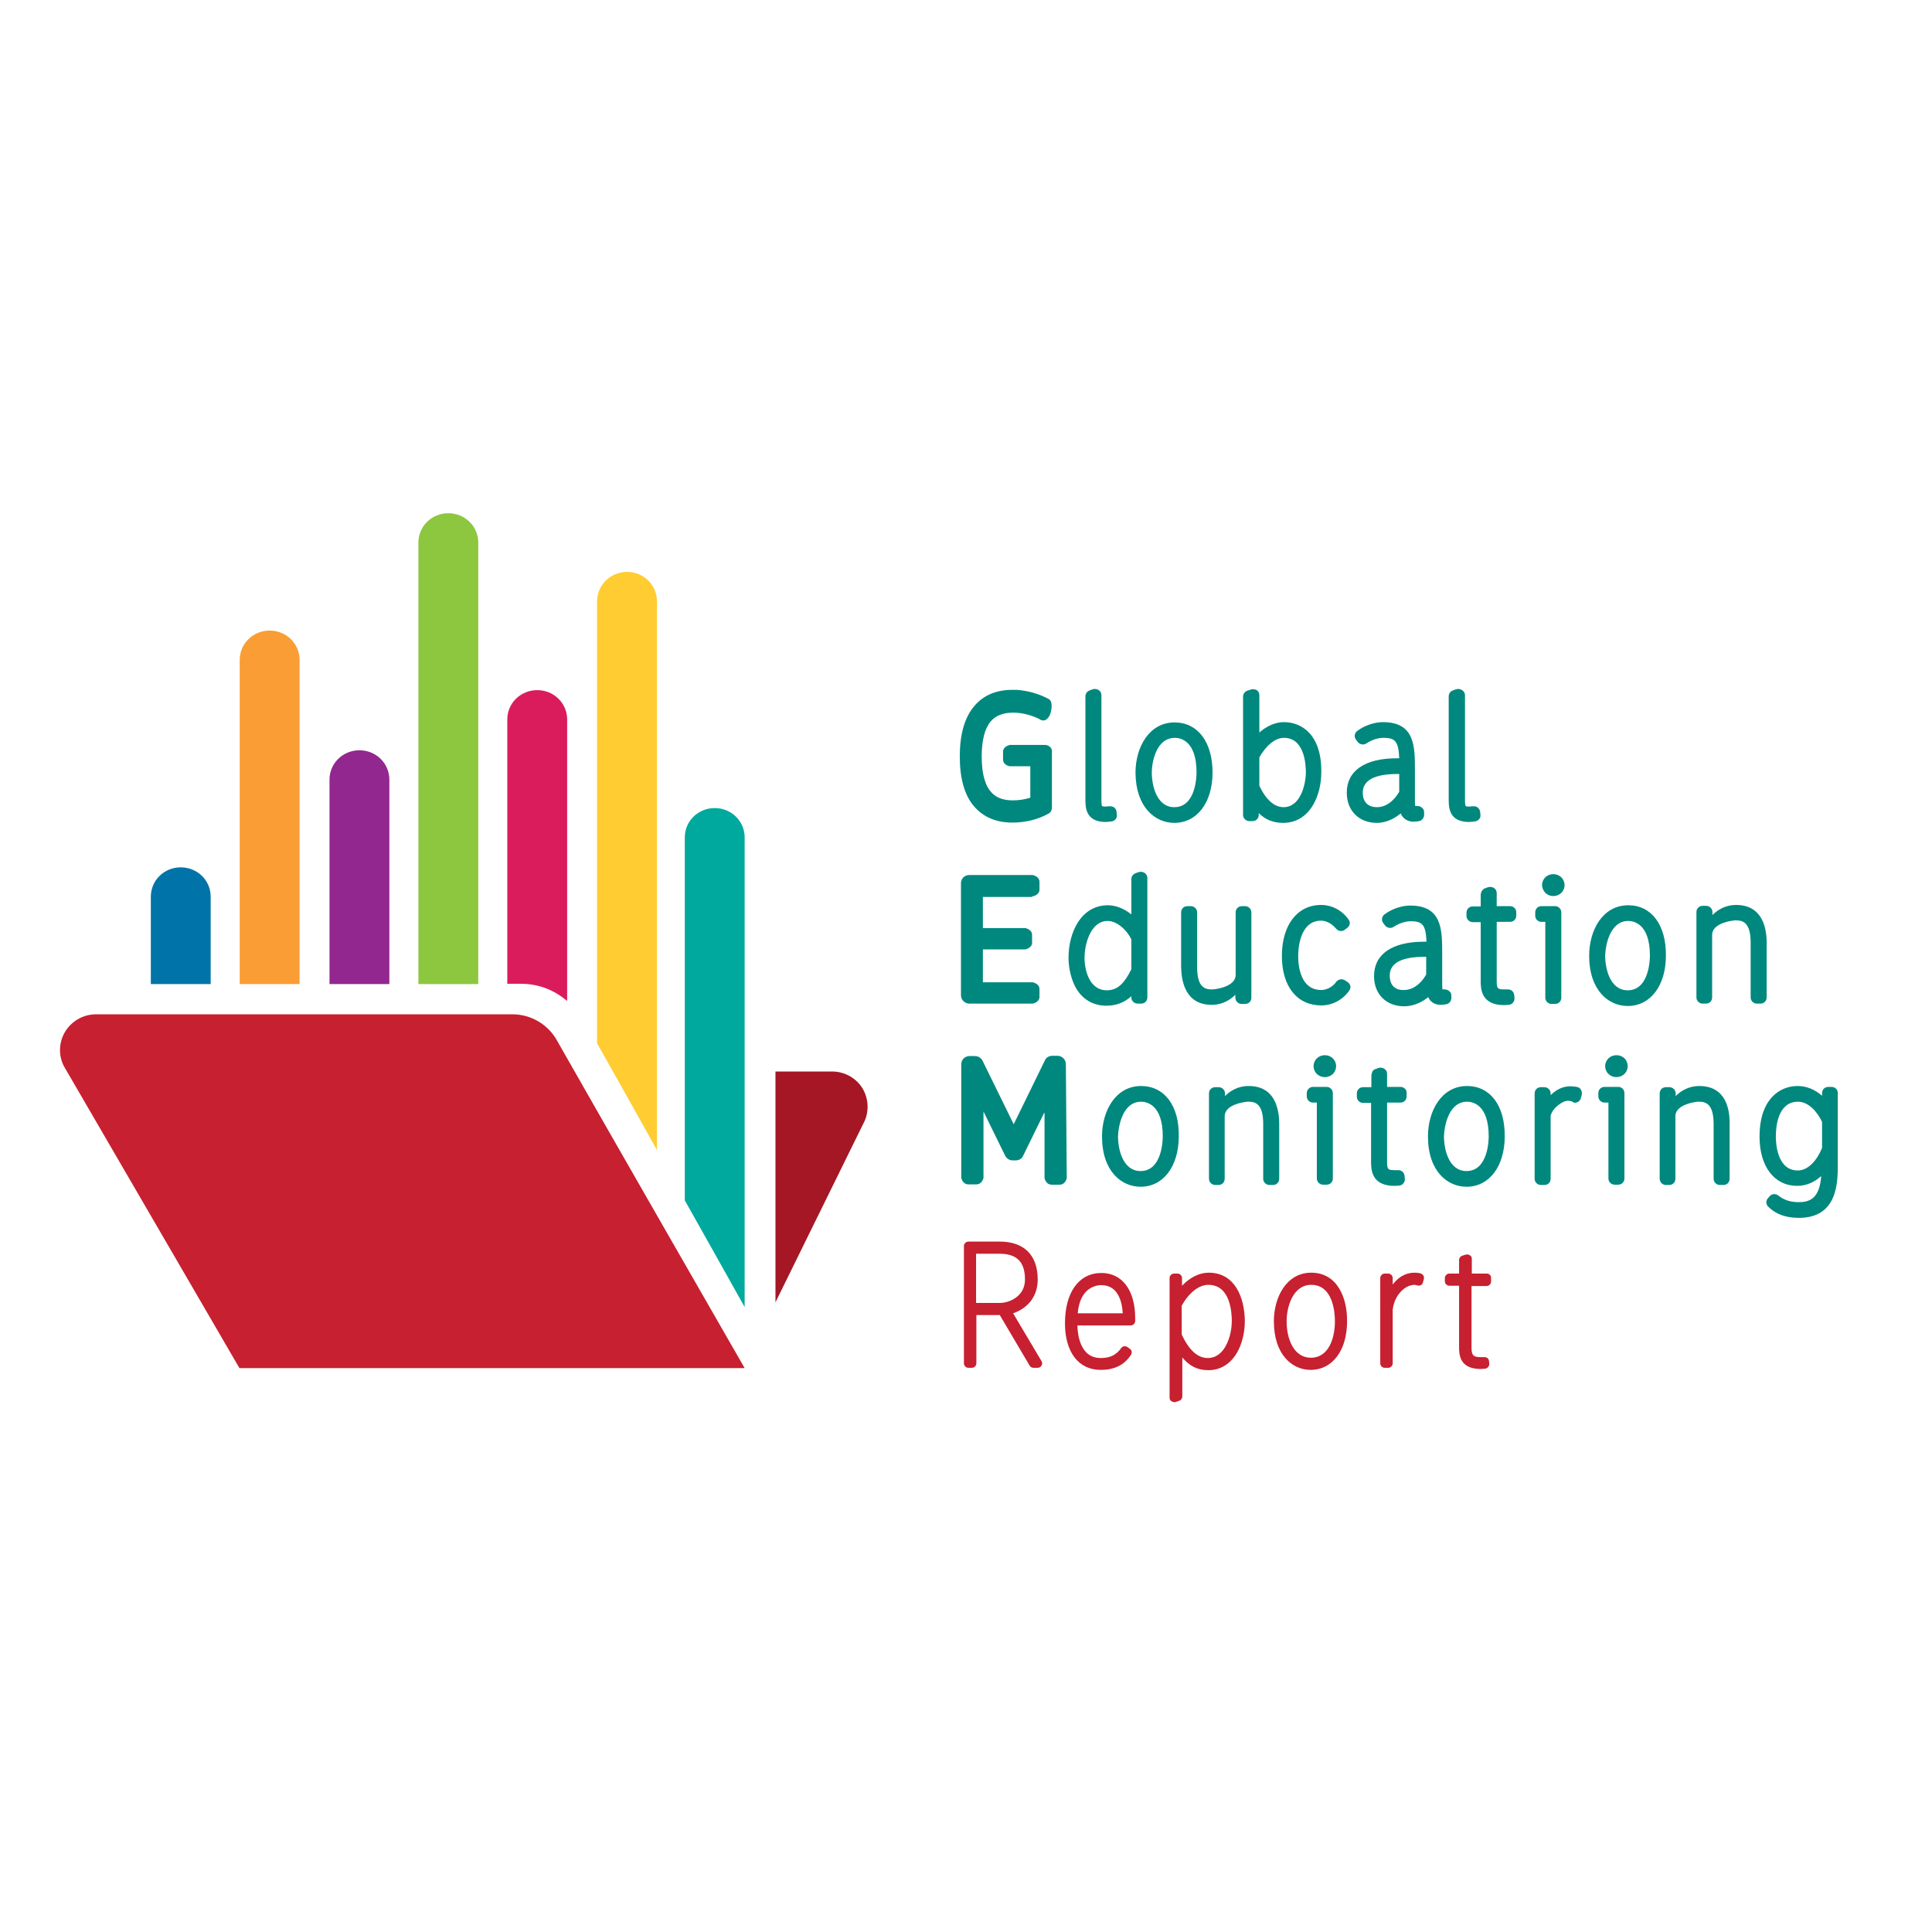<?xml version="1.0" encoding="utf-8"?>
<!-- Generator: Adobe Illustrator 19.2.1, SVG Export Plug-In . SVG Version: 6.00 Build 0)  -->
<svg version="1.1" id="layer" xmlns="http://www.w3.org/2000/svg" xmlns:xlink="http://www.w3.org/1999/xlink" x="0px" y="0px"
	 viewBox="0 0 652 652" style="enable-background:new 0 0 652 652;" xml:space="preserve">
<style type="text/css">
	.st0{fill:#A51724;}
	.st1{fill:#0074A8;}
	.st2{fill:#C72030;}
	.st3{fill:#FFCC31;}
	.st4{fill:#00A99D;}
	.st5{fill:#DA1C5C;}
	.st6{fill:#8DC63F;}
	.st7{fill:#92278F;}
	.st8{fill:#F99D34;}
	.st9{fill:#00887E;}
</style>
<g>
	<path class="st0" d="M291.2,367.5c-2.1-3.6-6.1-5.9-10.4-5.9h-19.1v77.9l29.6-60.2C293.3,375.7,293.3,371.2,291.2,367.5"/>
	<path class="st1" d="M71.1,332.1v-29.5c0-5.5-4.5-9.9-10.1-9.9c-5.6,0-10.1,4.4-10.1,9.9v29.5H71.1z"/>
	<path class="st2" d="M172.9,342.3c6.5,0,12.2,3.6,15.1,8.9c15.7,27.7,63.3,110.5,63.3,110.5H80.8L21.9,360.4
		c-2.2-3.7-2.2-8.3,0-12.1c2.2-3.7,6.2-6,10.5-6H172.9z"/>
	<path class="st3" d="M221.7,388.1V202.9c0-5.5-4.5-9.9-10.1-9.9c-5.6,0-10.1,4.5-10.1,9.9v149.2
		C206.4,360.8,213.8,373.9,221.7,388.1"/>
	<path class="st4" d="M251.3,441.1V282.6c0-5.5-4.5-9.9-10.1-9.9c-5.6,0-10.1,4.4-10.1,9.9v122.5
		C238.5,418.2,245.7,431.1,251.3,441.1"/>
	<path class="st5" d="M175.7,332c6.3,0,11.4,2.2,15.7,5.8v-95c0-5.5-4.5-9.9-10.1-9.9c-5.6,0-10.1,4.4-10.1,9.9V332H175.7z"/>
	<path class="st6" d="M161.4,332.1v-149c0-5.5-4.5-9.9-10.1-9.9c-5.6,0-10.1,4.4-10.1,9.9v149H161.4z"/>
	<path class="st7" d="M131.4,332.1v-69c0-5.5-4.5-9.9-10.1-9.9c-5.6,0-10.1,4.4-10.1,9.9v69H131.4z"/>
	<path class="st8" d="M101.1,332.1V222.7c0-5.5-4.5-9.9-10.1-9.9c-5.6,0-10.1,4.4-10.1,9.9v109.4H101.1z"/>
	<path class="st9" d="M396.3,277.7c7.7,0,12.9-6.9,12.9-17c0-10.3-5-16.9-12.8-16.9c-8.7,0-13.2,8.5-13.2,17
		C383.3,272.4,389.8,277.7,396.3,277.7 M396.5,249c1.7,0,7.3,0.8,7.3,11.7c0,1.2-0.2,11.7-7.5,11.7c-6,0-7.6-7.4-7.6-11.7
		C388.7,257.4,390.1,249,396.5,249"/>
	<path class="st9" d="M472.7,274.5c1.1,2.6,3.5,2.8,4.3,2.8h0.2c0.5,0,1.2-0.1,1.7-0.2c1-0.2,1.7-1.1,1.7-2.1v-0.9
		c0-0.6-0.2-1.1-0.7-1.5c-0.4-0.4-1-0.6-1.6-0.6l-0.2,0c-0.2,0-0.4,0-0.5,0c0-0.2-0.1-0.6-0.1-1.1v-11c0-8,0-16.2-10.8-16.2
		c-2.3,0-5.8,0.8-8.7,3c-0.9,0.7-1.1,2-0.4,2.9l0.6,0.8c0.7,0.9,2,1.1,2.9,0.5c1.8-1.2,3.9-1.9,5.7-1.9c3.8,0,5.2,0.9,5.4,6.9h-0.8
		c-10.8,0-16.9,4.2-16.9,11.6c0,6.1,4.1,10.2,10.2,10.2C467,277.7,470,276.8,472.7,274.5 M459.9,267.5c0-4.2,4-6.3,11.8-6.3h0.5l0,6
		c-1.9,3.3-4.6,5.2-7.5,5.2C461.6,272.4,459.9,270.6,459.9,267.5"/>
	<path class="st9" d="M454.9,331.5l-0.9-0.6c-0.5-0.3-1-0.5-1.6-0.4c-0.6,0.1-1.1,0.4-1.4,0.8c-1.5,2.1-3.7,2.8-5.1,2.8
		c-7,0-7.8-8-7.8-11.5c0-2,0.4-11.9,7.7-11.9c0.7,0,3,0.2,5.1,2.7c0.7,0.9,2.1,1.1,3,0.3l0.8-0.6c0.9-0.7,1.1-1.9,0.4-2.8
		c-2.2-3.1-5.6-4.9-9.3-4.9c-8,0-13.2,6.8-13.2,17.2c0,10.3,5.1,16.7,13.3,16.7c3.8,0,7.3-1.9,9.5-5.1
		C456,333.4,455.8,332.2,454.9,331.5"/>
	<path class="st9" d="M486.2,339.1h0.2c0.5,0,1.2-0.1,1.7-0.2c1-0.2,1.7-1.1,1.7-2.1V336c0-0.6-0.2-1.1-0.7-1.5
		c-0.4-0.4-1-0.6-1.6-0.6l-0.2,0c-0.2,0-0.4,0-0.5,0c0-0.2-0.1-0.6-0.1-1.1v-11c0-8,0-16.2-10.8-16.2c-2.3,0-5.8,0.8-8.7,3
		c-0.9,0.7-1.1,2-0.4,2.9l0.6,0.8c0.7,0.9,2,1.1,2.9,0.5c1.8-1.2,4-1.9,5.7-1.9c3.8,0,5.2,0.9,5.4,6.9h-0.8
		c-10.8,0-16.9,4.2-16.9,11.6c0,6.1,4.1,10.2,10.2,10.2c2.4,0,5.4-0.9,8.1-3.1C483,338.9,485.3,339.1,486.2,339.1 M469,329.2
		c0-4.2,4-6.3,11.8-6.3h0.5l0,6c-1.9,3.3-4.6,5.2-7.5,5.2C470.7,334.2,469,332.4,469,329.2"/>
	<path class="st9" d="M520.2,311.1h1.3v25.6c0,1.2,1,2.1,2.1,2.1h1.2c1.2,0,2.1-0.9,2.1-2.1v-28.8c0-1.2-1-2.1-2.1-2.1h-4.6
		c-1.2,0-2.1,0.9-2.1,2.1v1.1C518.1,310.2,519,311.1,520.2,311.1"/>
	<path class="st9" d="M524.2,302.4c2.1,0,3.8-1.6,3.8-3.7c0-2.1-1.7-3.7-3.8-3.7c-2.1,0-3.8,1.6-3.8,3.7
		C520.5,300.8,522.1,302.4,524.2,302.4"/>
	<path class="st9" d="M549.5,305.5c-8.7,0-13.2,8.5-13.2,17c0,11.8,6.6,17,13,17c7.7,0,12.9-6.9,12.9-17
		C562.3,312.1,557.3,305.5,549.5,305.5 M549.5,310.8c1.7,0,7.3,0.8,7.3,11.7c0,1.2-0.2,11.7-7.5,11.7c-6,0-7.6-7.4-7.6-11.7
		C541.8,319.2,543.2,310.8,549.5,310.8"/>
	<path class="st9" d="M385.1,366.5c-8.7,0-13.2,8.5-13.2,17c0,11.8,6.6,17,13,17c7.7,0,12.9-6.9,12.9-17
		C398,373.1,392.9,366.5,385.1,366.5 M385.1,371.8c1.7,0,7.3,0.8,7.3,11.7c0,1.2-0.2,11.7-7.5,11.7c-6,0-7.6-7.4-7.6-11.7
		C377.4,380.2,378.8,371.8,385.1,371.8"/>
	<path class="st9" d="M441,368.9v1.1c0,1.2,1,2.1,2.1,2.1h1.3v25.6c0,1.2,1,2.1,2.1,2.1h1.2c1.2,0,2.1-0.9,2.1-2.1v-28.8
		c0-1.2-1-2.1-2.1-2.1h-4.6C442,366.8,441,367.7,441,368.9"/>
	<path class="st9" d="M450.9,359.8c0-2.1-1.7-3.7-3.8-3.7c-2.1,0-3.8,1.6-3.8,3.7c0,2.1,1.7,3.7,3.8,3.7
		C449.3,363.5,450.9,361.8,450.9,359.8"/>
	<path class="st9" d="M495.1,366.5c-8.7,0-13.2,8.5-13.2,17c0,11.8,6.6,17,13,17c7.7,0,12.9-6.9,12.9-17
		C507.9,373.1,502.9,366.5,495.1,366.5 M495.1,371.8c1.7,0,7.3,0.8,7.3,11.7c0,1.2-0.2,11.7-7.5,11.7c-6,0-7.6-7.4-7.6-11.7
		C487.4,380.2,488.8,371.8,495.1,371.8"/>
	<path class="st9" d="M545.5,356.1c-2.1,0-3.8,1.6-3.8,3.7c0,2.1,1.7,3.7,3.8,3.7c2.1,0,3.8-1.6,3.8-3.7
		C549.3,357.7,547.7,356.1,545.5,356.1"/>
	<path class="st9" d="M546.1,366.8h-4.6c-1.2,0-2.1,0.9-2.1,2.1v1.1c0,1.2,1,2.1,2.1,2.1h1.3v25.6c0,1.2,1,2.1,2.1,2.1h1.2
		c1.2,0,2.1-0.9,2.1-2.1v-28.8C548.2,367.7,547.3,366.8,546.1,366.8"/>
	<path class="st9" d="M618.1,366.8H617c-1.2,0-2.1,0.9-2.1,2.1v0.9c-2.4-2.1-5.2-3.3-8.2-3.3c-6.2,0-12.9,4.5-12.9,17.1
		c0,10.1,5,16.6,12.7,16.6c3,0,5.8-1.2,8.1-3.3c-0.5,7.7-4.1,8.8-7.5,8.8c-2.9,0-5-0.7-6.9-2.2c-0.9-0.7-2.1-0.7-2.9,0.1l-0.6,0.7
		c-0.8,0.8-0.8,2.1,0,2.9c2.6,2.6,6,3.8,10.4,3.8c13.1,0,13.1-12.1,13.1-17.9v-24.3C620.2,367.7,619.3,366.8,618.1,366.8 M606.7,395
		c-7.1,0-7.4-9.5-7.4-11.4c0-3.5,0.7-11.8,7.5-11.8c3.5,0,6.5,3.4,8.1,6.8v8.8C613.4,391.1,610.5,395,606.7,395"/>
	<path class="st2" d="M341.9,443.2c5.2-1.8,8.3-5.9,8.3-11.4c0-8.2-4.6-12.8-12.8-12.8h-10.6c-0.8,0-1.5,0.7-1.5,1.5v39.6
		c0,0.8,0.7,1.5,1.5,1.5h1.2c0.8,0,1.5-0.7,1.5-1.5v-16.3h7.9l10.1,17.1c0.3,0.5,0.8,0.7,1.3,0.7h1.4h0c0.8,0,1.5-0.7,1.5-1.5
		c0-0.3-0.1-0.7-0.3-0.9L341.9,443.2z M329.4,423.1h7.9c5.9,0,8.6,2.8,8.6,8.7c0,4.1-2.7,6.1-4.4,6.9c-1.1,0.6-2.7,1-3.9,1h-8.2
		V423.1z"/>
	<path class="st2" d="M371.7,429.6c-7.6,0-12.3,6.5-12.3,17c0,9.7,4.6,15.7,12,15.7c4.7,0,8-1.6,10.3-5.1c0.4-0.7,0.3-1.6-0.4-2
		l-0.8-0.6c-0.3-0.2-0.7-0.3-1.1-0.3c-0.4,0.1-0.8,0.3-1,0.6c-1.7,2.4-3.8,3.4-6.9,3.4c-2.1,0-3.8-0.7-5-2c-1.8-1.9-2.8-5-2.9-9h18
		c0.8,0,1.5-0.7,1.5-1.5v-0.9C383.1,435.4,378.7,429.6,371.7,429.6 M363.7,443.2c0.8-9.1,6.7-9.5,8-9.5c5.7,0,7,5.8,7.2,9.5H363.7z"
		/>
	<path class="st2" d="M407.9,429.5c-3.2,0-6.3,1.6-9,4.4v-2.6c0-0.8-0.7-1.5-1.5-1.5h-1.2c-0.8,0-1.5,0.7-1.5,1.5v40.4
		c0,0.5,0.2,1,0.7,1.2c0.3,0.2,0.6,0.3,0.9,0.3c0.2,0,0.4,0,0.6-0.1l1.1-0.4c0.6-0.2,1-0.8,1-1.4v-13.2c2.2,2.7,4.9,4.3,8.8,4.3
		c4,0,7.3-2,9.6-5.8c1.7-2.9,2.7-6.8,2.7-10.8C420,437.9,416.8,429.5,407.9,429.5 M407.8,433.6c7.4,0,7.9,9.3,7.9,12.2
		c0,4.8-2.2,12.5-8.1,12.5c-3.4,0-6.3-2.6-8.8-7.9v-9.8C401.3,436.2,404.6,433.6,407.8,433.6"/>
	<path class="st2" d="M442.5,429.5c-8.3,0-12.6,8.2-12.6,16.4c0,11.3,6.2,16.4,12.4,16.4c7.4,0,12.3-6.6,12.3-16.4
		C454.7,438.3,451.5,429.5,442.5,429.5 M442.5,433.6c7.4,0,8,9.4,8,12.3c0,5.7-2.1,12.3-8.1,12.3c-5.7,0-8.2-6.2-8.2-12.3
		C434.2,440.9,436.4,433.6,442.5,433.6"/>
	<path class="st2" d="M501.8,429.8h-5.1v-5c0-0.5-0.2-1-0.7-1.2c-0.4-0.3-0.9-0.3-1.4-0.2l-1.2,0.4c-0.6,0.2-1,0.8-1,1.4v4.6h-3.3
		c-0.8,0-1.5,0.7-1.5,1.5v1.1c0,0.8,0.7,1.5,1.5,1.5h3.3v20.5c0,2.5,0,7.6,7.3,7.6c0.3,0,1.1-0.1,1.5-0.1c0.8-0.1,1.4-0.8,1.4-1.6
		l-0.1-1c-0.1-0.8-0.7-1.3-1.5-1.3c-0.2,0-0.5,0-0.7,0c-0.2,0-0.4,0-0.6,0c-2.7,0-3.1-0.8-3.1-3.4v-20.6h5.1c0.8,0,1.5-0.7,1.5-1.5
		v-1.1C503.3,430.5,502.6,429.8,501.8,429.8"/>
	<path class="st9" d="M376.9,274.9l-0.1-1c-0.1-1.1-1.1-1.9-2.3-1.8l-0.4,0c-0.3,0-0.7,0.1-1,0.1c-0.7,0-1.1-0.1-1.2-0.2
		c-0.1-0.2-0.2-0.8-0.2-2.1v-35.3c0-0.7-0.3-1.3-0.9-1.7c-0.4-0.3-1-0.4-1.5-0.4c-0.7,0.1-1.8,0.6-1.8,0.6c-0.7,0.3-1.2,1.1-1.2,1.9
		v34.7c0,2.7,0,7.7,6.9,7.7c0.2,0,1.3-0.1,2-0.2C376.3,277,377.1,276,376.9,274.9"/>
	<path class="st9" d="M433.3,243.7c-2.9,0-5.8,1.3-8.3,3.5v-12.6c0-0.7-0.3-1.3-0.9-1.7c-0.1-0.1-0.3-0.2-0.5-0.2c0,0-0.1,0-0.1,0
		c-0.1,0-0.2-0.1-0.3-0.1c-0.1,0-0.1,0-0.2,0c-0.1,0-0.2,0-0.3,0c0,0-0.1,0-0.2,0c-0.4,0.1-1,0.3-1.3,0.4l-0.3,0.1
		c-0.8,0.3-1.4,1.1-1.4,2V275c0,1.2,1,2.1,2.1,2.1h1.1c1.2,0,2.1-0.9,2.1-2.1v-0.6c2,2,4.6,3.3,8.2,3.3c4.3,0,7.8-2.1,10.1-6
		c1.8-3,2.8-7,2.8-11C446.1,248.2,439.5,243.7,433.3,243.7 M433.2,272.4c-3.1,0-5.9-2.4-8.2-7.2v-9.6c2.3-4.1,5.4-6.6,8.3-6.6
		c6.9,0,7.4,8.9,7.4,11.7C440.6,265.4,438.6,272.4,433.2,272.4"/>
	<path class="st9" d="M499.6,274.9l-0.1-1c-0.2-1.1-1.1-1.9-2.3-1.8l-0.4,0c-0.3,0-0.7,0.1-1,0.1c-0.7,0-1.1-0.1-1.2-0.2
		c-0.1-0.2-0.2-0.8-0.2-2.1v-35.3c0-0.2,0-0.3-0.1-0.5c-0.1-0.5-0.4-0.9-0.9-1.2c-0.4-0.3-1-0.4-1.5-0.4c-0.7,0.1-1.8,0.6-1.8,0.6
		c-0.7,0.3-1.2,1.1-1.2,1.9l0,34.7c0,2.7,0,7.7,6.9,7.7c0.2,0,1.3-0.1,2-0.2C499,277,499.8,276,499.6,274.9"/>
	<path class="st9" d="M387,295.4c-0.2-0.3-0.4-0.6-0.7-0.8c-0.4-0.3-1-0.4-1.5-0.4c-0.7,0.1-1.8,0.6-1.8,0.6
		c-0.7,0.3-1.2,1.1-1.2,1.9v11.9c-2.3-1.9-5.2-3.1-7.9-3.1c-9.1,0-13.3,9.2-13.3,17.7c0,3.8,1,7.6,2.6,10.4
		c2.3,3.8,5.8,5.8,10.2,5.8c3.3,0,6.1-1.1,8.4-3.2v0.4c0,1.2,1,2.1,2.1,2.1h1.2c1.2,0,2.1-0.9,2.1-2.1v-40.4
		C387.2,296,387.1,295.7,387,295.4 M381.8,327.1c-2.2,4.4-4.4,7.1-8.3,7.1c-5.9,0-7.5-6.9-7.5-10.9c0-4.8,2.1-12.5,7.8-12.5
		c3.2,0,6.5,3.1,8,6.2V327.1z"/>
	<path class="st9" d="M509.6,305.8h-4.5v-4.4c0-0.7-0.3-1.3-0.9-1.7c-0.4-0.3-1-0.4-1.5-0.4c-0.7,0.1-1.8,0.6-1.8,0.6c0,0,0,0-0.1,0
		c0,0-0.1,0-0.1,0.1c0,0-0.1,0.1-0.1,0.1c0,0-0.1,0.1-0.1,0.1c0,0-0.1,0.1-0.1,0.1c0,0-0.1,0.1-0.1,0.1c0,0,0,0.1-0.1,0.1
		c0,0.1-0.1,0.1-0.1,0.2c0,0,0,0.1-0.1,0.1c0,0.1-0.1,0.1-0.1,0.2c0,0,0,0,0,0.1c-0.1,0.3-0.2,0.5-0.2,0.8v4H497
		c-1.2,0-2.1,0.9-2.1,2.1v1.1c0,1.2,1,2.1,2.1,2.1h2.7V331c0,2.5,0,8.2,7.9,8.2c0.3,0,1.2-0.1,1.6-0.1c1.2-0.1,2-1.2,1.9-2.3l-0.1-1
		c-0.1-1.1-1-1.9-2.1-1.9c-0.2,0-0.5,0-0.7,0c-0.2,0-0.4,0-0.6,0c-2.2,0-2.5-0.3-2.5-2.8l0-20h4.5c1.2,0,2.1-0.9,2.1-2.1v-1.1
		C511.7,306.7,510.8,305.8,509.6,305.8"/>
	<path class="st9" d="M348.3,302.5L348.3,302.5l0.2,0c0,0,2.2-0.4,2.3-2.2v-2.8c-0.1-1.8-2.3-2.2-2.3-2.2l-21.4,0
		c-1.6,0-2.8,1.2-2.8,2.8v37.8c0,1.5,1.3,2.8,2.8,2.8l21.4,0c0,0,2.2-0.4,2.3-2.2v-2.8c-0.1-1.8-2.3-2.2-2.3-2.2h-16.8v-11.1l14.3,0
		c0,0,2.2-0.4,2.3-2.2v-2.8c-0.1-1.8-2.3-2.2-2.3-2.2h-14.3v-10.5H348.3z"/>
	<path class="st9" d="M359.7,359.1c0-1.5-1.3-2.8-2.8-2.8h-1.8c-1.1,0-2.1,0.6-2.5,1.6l-10.5,21.5L331.6,358c-0.5-1-1.5-1.6-2.5-1.6
		h-1.9c-1.6,0-2.8,1.2-2.8,2.8l0,38.3c0,0,0.4,2.1,2.3,2.2h2.9c1.9-0.1,2.3-2.2,2.3-2.2l0-22.4l7.3,14.9c0.5,1,1.5,1.6,2.5,1.6h1.1
		c1.1,0,2.1-0.6,2.5-1.6l7.2-14.7v22.3c0,0,0.4,2.1,2.3,2.2h2.9c1.9-0.1,2.3-2.2,2.3-2.2L359.7,359.1z"/>
	<path class="st9" d="M352.7,251.4l-11.9,0c0,0-2.2,0.4-2.3,2.2v2.8c0.1,1.9,2.3,2.2,2.3,2.2l6.9,0v10.6c-1.9,0.6-3.9,0.9-5.8,0.9
		c-4.9,0-10.6-1.7-10.6-14.8c0-5.4,1-9.4,3-11.8c1.7-2,4.2-3,7.6-3c2.6,0,5.4,0.6,8.1,1.8c0.4,0.2,0.9,0.4,1.3,0.7c0,0,0,0,0.1,0
		c0,0,0,0,0,0c1.4,0.6,3-0.7,3.4-3.6c0.4-2.5-0.5-3.2-0.7-3.4c-0.1,0-0.1-0.1-0.2-0.1c-3.5-1.9-7.1-2.8-10.8-3.1c-0.2,0-1.2,0-1.5,0
		c-5.4,0-9.9,1.9-12.9,5.6c-3.2,3.8-4.8,9.5-4.8,16.9c0,7.4,1.6,13.1,4.8,16.8c3.1,3.6,7.4,5.5,12.9,5.5c4.4,0,8.6-1,12.2-3
		c0.8-0.4,1.2-1.2,1.2-2.1v-18.9C355.1,252.5,354,251.4,352.7,251.4"/>
	<path class="st9" d="M472.6,366.8h-4.5v-4.4c0-0.7-0.3-1.3-0.9-1.7c-0.4-0.3-1-0.4-1.5-0.4c-0.6,0.1-1.8,0.6-1.8,0.6v0
		c0,0,0,0-0.1,0c0,0-0.1,0-0.1,0.1c0,0-0.1,0.1-0.1,0.1c0,0-0.1,0.1-0.1,0.1c0,0-0.1,0.1-0.1,0.1c0,0-0.1,0.1-0.1,0.1
		c0,0,0,0.1-0.1,0.1c0,0.1-0.1,0.1-0.1,0.2c0,0,0,0.1,0,0.1c0,0.1-0.1,0.1-0.1,0.2c0,0,0,0,0,0.1c-0.1,0.3-0.2,0.5-0.2,0.8v4H460
		c-1.2,0-2.1,0.9-2.1,2.1v1.1c0,1.2,1,2.1,2.1,2.1h2.7V392c0,2.5,0,8.2,7.9,8.2c0.3,0,1.2-0.1,1.6-0.1c1.2-0.1,2-1.2,1.9-2.3l-0.1-1
		c-0.1-1.1-1-1.9-2.1-1.9c-0.2,0-0.5,0-0.7,0c-0.2,0-0.4,0-0.6,0c-2.2,0-2.5-0.3-2.5-2.8l0-20h4.5c1.2,0,2.1-0.9,2.1-2.1v-1.1
		C474.8,367.7,473.8,366.8,472.6,366.8"/>
	<path class="st2" d="M480.3,430.4c-0.2-0.3-0.6-0.6-1-0.7c-0.5-0.1-1.1-0.2-1.8-0.2c-2,0-4.8,0.5-7.5,4v-2.2c0-0.8-0.7-1.5-1.5-1.5
		h-1.2c-0.8,0-1.5,0.7-1.5,1.5v28.8c0,0.8,0.7,1.5,1.5,1.5h1.2c0.8,0,1.5-0.7,1.5-1.5V442c0.6-5.1,4.1-7.8,6.1-8.2
		c0.3-0.1,0.6-0.1,0.9-0.2c0.3,0,0.4,0,0.4,0s0,0,0,0c0.2,0,0.6,0.1,0.9,0.2c0.4,0.1,0.8,0.1,1.2-0.1c0.4-0.2,0.6-0.5,0.7-0.9
		l0.3-1.1C480.6,431.2,480.6,430.8,480.3,430.4 M470.1,442.2L470.1,442.2c0-0.1,0-0.1,0-0.2L470.1,442.2z"/>
	<path class="st9" d="M533.5,367.7c-0.3-0.5-0.8-0.8-1.4-0.9c-0.6-0.1-1.2-0.2-1.9-0.2c-1.2,0-3.9,0-6.9,3v-0.6c0-1.2-1-2.1-2.1-2.1
		H520c-1.2,0-2.1,0.9-2.1,2.1v28.8c0,1.2,1,2.1,2.1,2.1h1.2c1.2,0,2.1-0.9,2.1-2.1l0-21.3c0.8-2.9,4.2-4.9,5.5-5
		c1.5-0.1,2.2,0.5,2.2,0.5l0,0.1c0.5,0.1,1,0,1.5-0.2c0.5-0.3,0.9-0.8,1-1.3l0.3-1.1C533.9,368.7,533.8,368.2,533.5,367.7"/>
	<path class="st9" d="M573.5,366.5c-2,0-5.1,0.5-8,3.4v-0.9c0-1.2-1-2.1-2.1-2.1h-1.2c-1.2,0-2.1,0.9-2.1,2.1v28.8
		c0,1.2,1,2.1,2.1,2.1h1.1c1.2,0,2.1-0.9,2.1-2.1c0,0,0-18.1,0-21.1c0-3.3,4.6-4.5,6.8-4.8c0.2,0,0.5-0.1,0.7-0.1c0.3,0,0.4,0,0.4,0
		v0c0,0,0,0,0.1,0c2.4,0,4.9,0.9,4.9,7.5v18.5c0,1.2,1,2.1,2.1,2.1h1.2c1.2,0,2.1-0.9,2.1-2.1v-18.5
		C583.8,374.5,582.5,366.5,573.5,366.5"/>
	<path class="st9" d="M585.9,305.4c-2,0-5.1,0.5-8,3.4v-1c0-1.2-1-2.1-2.1-2.1h-1.2c-1.2,0-2.1,0.9-2.1,2.1v28.8
		c0,1.2,1,2.1,2.1,2.1h1.1c1.2,0,2.1-0.9,2.1-2.1c0,0,0-18.1,0-21.1c0-3.3,4.6-4.5,6.9-4.8c0.2,0,0.5-0.1,0.7-0.1c0.3,0,0.4,0,0.4,0
		l0,0c0,0,0,0,0.1,0c2.4,0,4.9,0.9,4.9,7.5v18.5c0,1.2,1,2.1,2.1,2.1h1.2c1.2,0,2.1-0.9,2.1-2.1v-18.5
		C596.2,313.4,594.9,305.4,585.9,305.4"/>
	<path class="st9" d="M408.9,339.1c2,0,5.1-0.5,8-3.4v1c0,1.2,1,2.1,2.1,2.1h1.2c1.2,0,2.1-0.9,2.1-2.1v-28.8c0-1.2-1-2.1-2.1-2.1
		h-1.1c-1.2,0-2.1,0.9-2.1,2.1c0,0,0,18.1,0,21.1c0,3.3-4.6,4.5-6.9,4.8c-0.2,0-0.5,0.1-0.7,0.1c-0.3,0-0.4,0-0.4,0v0c0,0,0,0-0.1,0
		c-2.4,0-4.9-0.9-4.9-7.5v-18.5c0-1.2-1-2.1-2.1-2.1h-1.2c-1.2,0-2.1,0.9-2.1,2.1v18.5C398.7,331.1,400,339.1,408.9,339.1"/>
	<path class="st9" d="M421.4,366.5c-2,0-5.1,0.5-8,3.4v-0.9c0-1.2-1-2.1-2.1-2.1h-1.2c-1.2,0-2.1,0.9-2.1,2.1v28.8
		c0,1.2,1,2.1,2.1,2.1h1.1c1.2,0,2.1-0.9,2.1-2.1c0,0,0-18.1,0-21.1c0-3.3,4.6-4.5,6.9-4.8c0.2,0,0.5-0.1,0.7-0.1c0.3,0,0.4,0,0.4,0
		v0c0,0,0,0,0.1,0c2.4,0,4.9,0.9,4.9,7.5v18.5c0,1.2,1,2.1,2.1,2.1h1.2c1.2,0,2.1-0.9,2.1-2.1v-18.5
		C431.7,374.5,430.4,366.5,421.4,366.5"/>
</g>
</svg>
